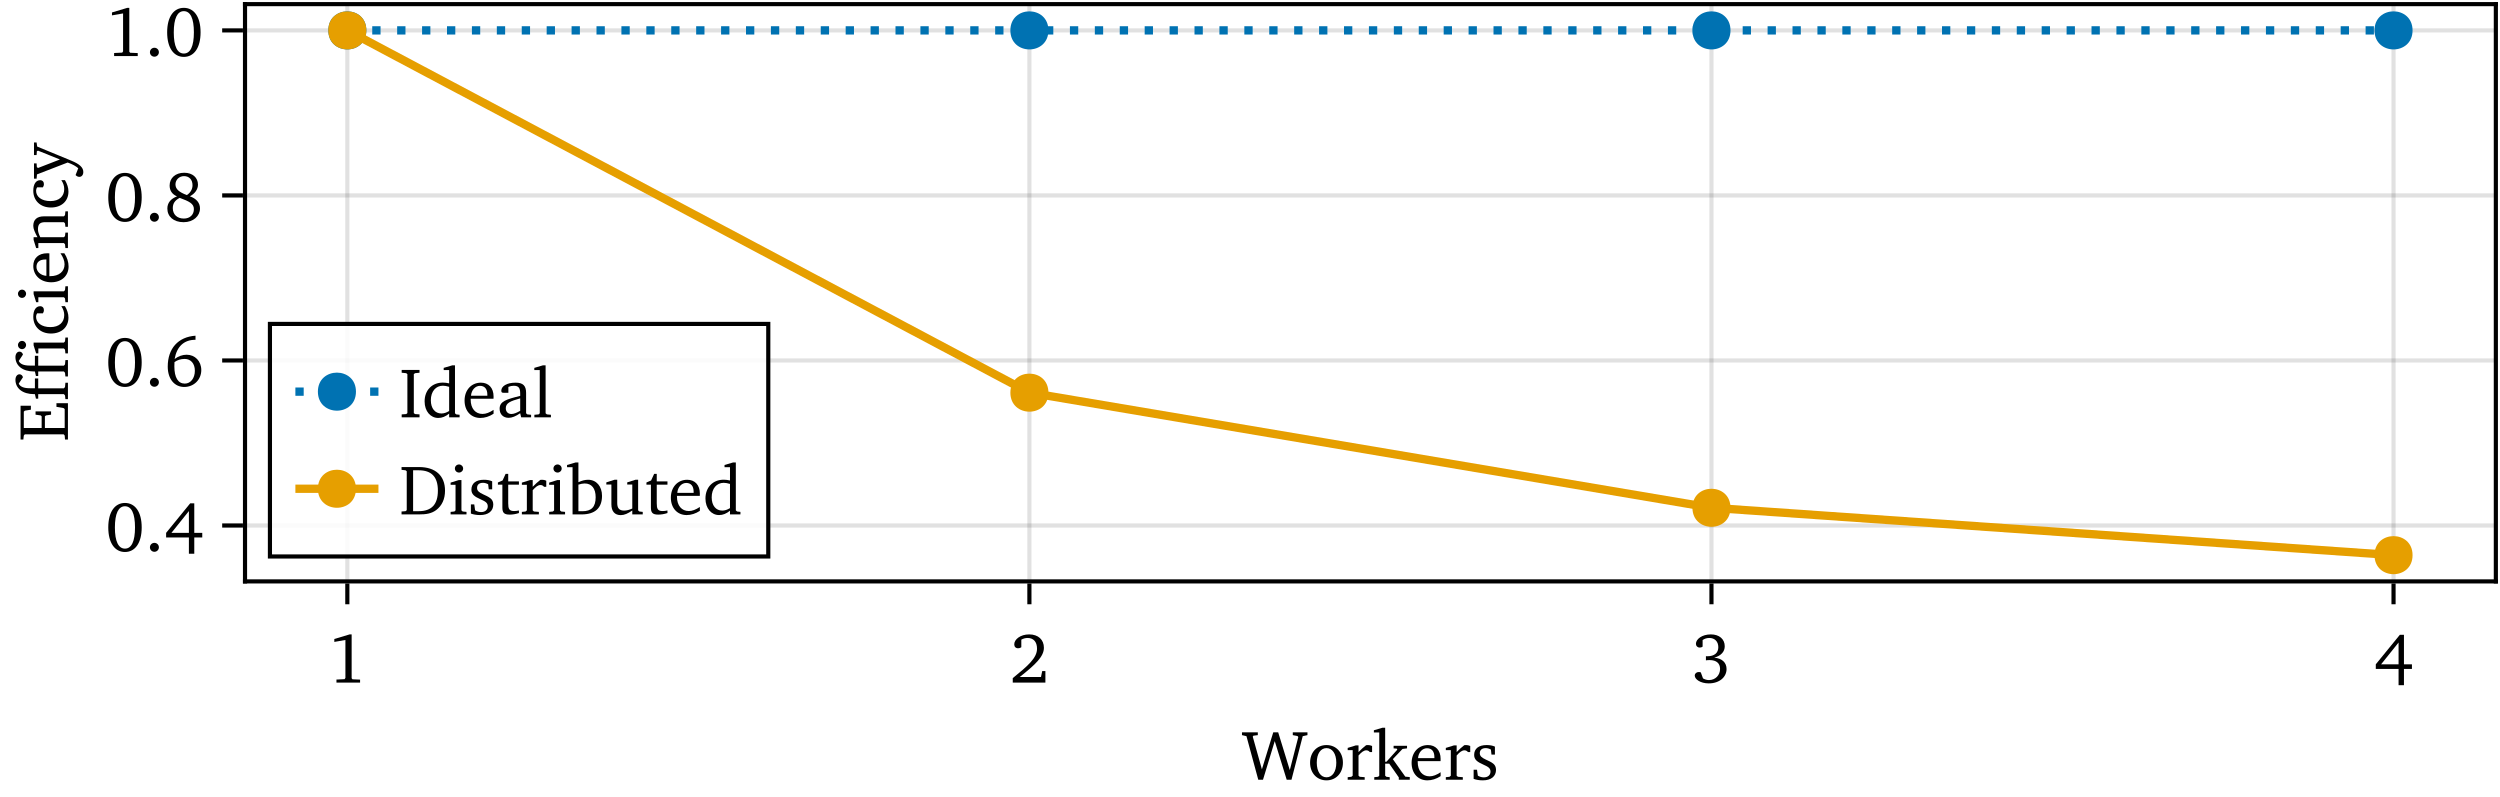 <?xml version="1.0" encoding="UTF-8"?>
<svg xmlns="http://www.w3.org/2000/svg" xmlns:xlink="http://www.w3.org/1999/xlink" width="602" height="192" viewBox="0 0 602 192">
<defs>
<g>
<g id="glyph-0-0-49e3ccf3">
<path d="M 3.922 0 L 5.062 0 L 7.891 -9.297 L 10.766 0 L 11.922 0 L 14.625 -10.484 L 15.766 -10.734 L 15.766 -11.406 L 12.234 -11.406 L 12.234 -10.734 L 13.375 -10.516 L 13.562 -10.281 L 11.516 -2.312 L 8.719 -11.406 L 7.531 -11.406 L 4.797 -2.5 L 2.594 -10.359 L 2.734 -10.594 L 3.812 -10.734 L 3.812 -11.406 L 0 -11.406 L 0 -10.734 L 1.078 -10.484 Z M 3.922 0 "/>
</g>
<g id="glyph-1-0-49e3ccf3">
<path d="M 4.578 -8.344 C 2.281 -8.344 0.625 -6.625 0.625 -4.094 C 0.625 -1.578 2.297 0.156 4.578 0.156 C 6.844 0.156 8.531 -1.578 8.531 -4.094 C 8.531 -6.609 6.875 -8.344 4.578 -8.344 Z M 4.578 -7.609 C 5.953 -7.609 6.938 -6.297 6.938 -4.094 C 6.938 -1.891 5.953 -0.578 4.578 -0.578 C 3.219 -0.578 2.234 -1.906 2.234 -4.094 C 2.234 -6.312 3.203 -7.609 4.578 -7.609 Z M 4.578 -7.609 "/>
</g>
<g id="glyph-1-1-49e3ccf3">
<path d="M 0.516 0 L 4.609 0 L 4.609 -0.609 L 3.422 -0.703 L 3.125 -0.969 L 3.125 -5.828 C 3.828 -6.641 4.422 -7.078 4.984 -7.078 C 5.344 -7.078 5.625 -6.938 5.844 -6.656 L 6.391 -6.656 L 6.391 -8.125 C 6.031 -8.281 5.719 -8.344 5.375 -8.344 C 5.234 -8.344 5.078 -8.344 4.953 -8.312 C 4.328 -7.812 3.719 -7.281 3.125 -6.656 L 3.125 -8.266 L 2.484 -8.266 L 0.516 -7.656 L 0.516 -7.125 L 1.719 -7.125 L 1.719 -0.969 L 1.406 -0.703 L 0.516 -0.609 Z M 0.516 0 "/>
</g>
<g id="glyph-1-2-49e3ccf3">
<path d="M 5.844 -7.969 C 5.266 -8.234 4.609 -8.344 3.859 -8.344 C 1.922 -8.344 0.844 -7.469 0.844 -5.969 C 0.844 -4.828 1.594 -4.281 3.047 -3.641 C 4.172 -3.125 4.781 -2.828 4.781 -1.938 C 4.781 -1.141 4.172 -0.562 3.172 -0.562 C 2.688 -0.562 2.203 -0.703 1.734 -0.969 L 1.531 -2.406 L 0.719 -2.406 L 0.719 -0.203 C 1.312 0.016 2.062 0.156 2.922 0.156 C 4.938 0.156 6.109 -0.812 6.109 -2.391 C 6.109 -3.031 5.859 -3.531 5.453 -3.859 C 4.891 -4.312 4.25 -4.562 3.656 -4.844 C 2.703 -5.297 2.203 -5.656 2.203 -6.391 C 2.203 -7.156 2.719 -7.609 3.625 -7.609 C 4.031 -7.609 4.438 -7.5 4.875 -7.266 L 5.016 -6.047 L 5.844 -6.047 Z M 5.844 -7.969 "/>
</g>
<g id="glyph-2-0-49e3ccf3">
<path d="M 0.516 0 L 4.609 0 L 4.609 -0.609 L 3.422 -0.703 L 3.125 -0.969 L 3.125 -5.828 C 3.828 -6.641 4.422 -7.078 4.984 -7.078 C 5.344 -7.078 5.625 -6.938 5.844 -6.656 L 6.391 -6.656 L 6.391 -8.125 C 6.031 -8.281 5.719 -8.344 5.375 -8.344 C 5.234 -8.344 5.078 -8.344 4.953 -8.312 C 4.328 -7.812 3.719 -7.281 3.125 -6.656 L 3.125 -8.266 L 2.484 -8.266 L 0.516 -7.656 L 0.516 -7.125 L 1.719 -7.125 L 1.719 -0.969 L 1.406 -0.703 L 0.516 -0.609 Z M 0.516 0 "/>
</g>
<g id="glyph-2-1-49e3ccf3">
<path d="M 0.422 0 L 4.141 0 L 4.141 -0.609 L 3.344 -0.703 L 3.047 -0.969 L 3.047 -3.859 L 4.031 -3.859 L 6.328 -0.562 L 6.328 0 L 8.969 0 L 8.969 -0.641 L 7.891 -0.734 L 4.891 -4.953 L 7.219 -7.406 L 8.312 -7.547 L 8.312 -8.172 L 5.078 -8.172 L 5.078 -7.547 L 5.844 -7.484 L 5.969 -7.234 L 3.359 -4.328 L 3.047 -4.328 L 3.047 -12.516 L 2.391 -12.516 L 0.328 -11.906 L 0.328 -11.375 L 1.625 -11.375 L 1.625 -0.969 L 1.344 -0.703 L 0.422 -0.609 Z M 0.422 0 "/>
</g>
<g id="glyph-2-2-49e3ccf3">
<path d="M 7.609 -1.797 C 6.641 -1.156 5.797 -0.812 4.953 -0.812 C 3.234 -0.812 2.094 -2.109 2.094 -4.281 C 2.094 -4.328 2.094 -4.406 2.094 -4.469 L 7.594 -4.469 C 7.609 -4.656 7.609 -4.828 7.609 -5 C 7.609 -7.094 6.406 -8.344 4.562 -8.344 C 2.281 -8.344 0.625 -6.594 0.625 -4.031 C 0.625 -1.531 2.172 0.156 4.422 0.156 C 5.484 0.156 6.594 -0.188 7.609 -0.859 Z M 6.109 -5.188 L 2.172 -5.188 C 2.281 -6.625 3.25 -7.578 4.328 -7.578 C 5.469 -7.578 6.109 -6.828 6.109 -5.453 C 6.109 -5.375 6.109 -5.266 6.109 -5.188 Z M 6.109 -5.188 "/>
</g>
<g id="glyph-2-3-49e3ccf3">
<path d="M 5.391 -6 C 7.062 -6.484 7.922 -7.453 7.922 -8.75 C 7.922 -10.469 6.609 -11.609 4.578 -11.609 C 2.453 -11.609 0.984 -10.469 0.984 -9.344 C 0.984 -8.812 1.359 -8.438 1.906 -8.438 C 2.172 -8.438 2.391 -8.5 2.594 -8.656 L 2.594 -10.25 C 3.094 -10.594 3.625 -10.75 4.219 -10.75 C 5.531 -10.75 6.375 -9.875 6.375 -8.531 C 6.375 -7.156 5.453 -6.344 3.734 -6.344 C 3.625 -6.344 3.5 -6.359 3.391 -6.359 L 3.391 -5.359 C 3.703 -5.406 4.016 -5.422 4.281 -5.422 C 5.922 -5.422 6.797 -4.641 6.797 -3.297 C 6.797 -1.781 5.672 -0.609 4.125 -0.609 C 3.625 -0.609 3.141 -0.75 2.688 -1.016 L 2.156 -2.469 C 1.969 -2.531 1.797 -2.547 1.656 -2.547 C 1.109 -2.547 0.703 -2.172 0.703 -1.688 C 0.703 -0.812 2.047 0.188 4.062 0.188 C 6.688 0.188 8.359 -1.359 8.359 -3.266 C 8.359 -4.812 7.281 -5.859 5.391 -6 Z M 5.391 -6 "/>
</g>
<g id="glyph-2-4-49e3ccf3">
<path d="M 6.25 -11.516 L 0.453 -4.406 L 0.453 -3.297 L 5.938 -3.297 L 5.938 0.625 L 7.234 0.625 L 7.234 -3.297 L 9.156 -3.297 L 9.156 -4.406 L 7.234 -4.406 L 7.234 -11.516 Z M 5.938 -9.656 L 5.938 -4.406 L 1.734 -4.406 Z M 5.938 -9.656 "/>
</g>
<g id="glyph-2-5-49e3ccf3">
<path d="M 2.234 -12.516 L 0.141 -11.906 L 0.141 -11.375 L 1.469 -11.375 L 1.469 0 L 3.641 0 C 6.891 0 8.562 -1.547 8.562 -4.469 C 8.562 -6.781 7.203 -8.344 5.203 -8.344 C 4.453 -8.344 3.688 -8.141 2.875 -7.75 L 2.875 -12.516 Z M 2.875 -0.781 L 2.875 -7.172 C 3.438 -7.344 3.938 -7.453 4.375 -7.453 C 6.062 -7.453 7.031 -6.266 7.031 -4.141 C 7.031 -1.797 6.016 -0.766 3.812 -0.766 C 3.719 -0.766 3.406 -0.766 2.875 -0.781 Z M 2.875 -0.781 "/>
</g>
<g id="glyph-2-6-49e3ccf3">
<path d="M 2.406 -8.344 L 0.438 -7.719 L 0.438 -7.188 L 1.656 -7.188 L 1.656 -2.438 C 1.656 -0.734 2.469 0.172 3.922 0.172 C 4.766 0.172 5.656 -0.219 6.688 -0.953 L 6.688 0 L 9.203 0 L 9.203 -0.609 L 8.391 -0.703 L 8.094 -0.969 L 8.094 -8.344 L 7.453 -8.344 L 5.469 -7.719 L 5.469 -7.188 L 6.688 -7.188 L 6.688 -1.422 C 5.984 -1.094 5.344 -0.922 4.703 -0.922 C 3.562 -0.922 3.062 -1.5 3.062 -2.719 L 3.062 -8.344 Z M 2.406 -8.344 "/>
</g>
<g id="glyph-2-7-49e3ccf3">
<path d="M 1.5 -7.156 L 1.5 -1.672 C 1.5 -0.453 1.859 0.047 3.266 0.047 C 3.922 0.047 4.688 -0.062 5.484 -0.328 L 5.484 -0.953 C 5.094 -0.859 4.703 -0.812 4.312 -0.812 C 3.125 -0.812 2.906 -1.375 2.906 -2.672 L 2.906 -7.156 L 5.484 -7.156 L 5.484 -7.953 L 2.906 -7.953 L 2.906 -9.766 L 2.281 -9.766 L 1.547 -8.172 L 0.422 -7.688 L 0.422 -7.156 Z M 1.5 -7.156 "/>
</g>
<g id="glyph-3-0-49e3ccf3">
<path d="M 5.281 -11.609 L 1.594 -10.5 L 1.594 -9.797 L 4.266 -10.266 L 4.266 -1.125 L 4.062 -0.828 L 2.109 -0.734 L 2.109 0 L 7.797 0 L 7.797 -0.719 L 5.969 -0.797 L 5.766 -1.047 L 5.766 -11.609 Z M 5.281 -11.609 "/>
</g>
<g id="glyph-3-1-49e3ccf3">
<path d="M 2.359 -2 C 1.766 -2 1.281 -1.531 1.281 -0.922 C 1.281 -0.312 1.766 0.156 2.359 0.156 C 2.953 0.156 3.438 -0.328 3.438 -0.922 C 3.438 -1.531 2.953 -2 2.359 -2 Z M 2.359 -2 "/>
</g>
<g id="glyph-3-2-49e3ccf3">
<path d="M 4.766 -11.406 L 0.562 -11.406 L 0.562 -10.734 L 1.531 -10.625 L 1.812 -10.391 L 1.812 -1.016 L 1.531 -0.781 L 0.562 -0.703 L 0.562 0 L 4.766 0 C 6.453 0 7.75 -0.188 8.906 -1.047 C 10.297 -2.109 11.031 -3.688 11.031 -5.719 C 11.031 -9.281 8.781 -11.406 4.766 -11.406 Z M 3.344 -10.625 L 4.688 -10.625 C 7.797 -10.625 9.312 -9.031 9.312 -5.719 C 9.312 -2.406 7.797 -0.781 4.688 -0.781 L 3.344 -0.781 Z M 3.344 -10.625 "/>
</g>
<g id="glyph-3-3-49e3ccf3">
<path d="M 1.5 -7.156 L 1.5 -1.672 C 1.5 -0.453 1.859 0.047 3.266 0.047 C 3.922 0.047 4.688 -0.062 5.484 -0.328 L 5.484 -0.953 C 5.094 -0.859 4.703 -0.812 4.312 -0.812 C 3.125 -0.812 2.906 -1.375 2.906 -2.672 L 2.906 -7.156 L 5.484 -7.156 L 5.484 -7.953 L 2.906 -7.953 L 2.906 -9.766 L 2.281 -9.766 L 1.547 -8.172 L 0.422 -7.688 L 0.422 -7.156 Z M 1.5 -7.156 "/>
</g>
<g id="glyph-4-0-49e3ccf3">
<path d="M 2.391 -1.344 C 6.156 -4.328 8.219 -6.25 8.219 -8.391 C 8.219 -10.312 6.875 -11.609 4.672 -11.609 C 2.562 -11.609 1.078 -10.406 1.078 -9.219 C 1.078 -8.641 1.422 -8.266 2.016 -8.266 C 2.297 -8.266 2.547 -8.344 2.781 -8.516 L 2.781 -10.344 C 3.297 -10.625 3.797 -10.75 4.297 -10.75 C 5.719 -10.75 6.562 -9.797 6.562 -8.172 C 6.562 -5.953 4.438 -4.094 0.719 -1.078 L 0.719 0 L 8.578 0 L 8.578 -2.781 L 7.812 -2.781 L 7.516 -1.344 Z M 2.391 -1.344 "/>
</g>
<g id="glyph-4-1-49e3ccf3">
<path d="M 6.25 -11.516 L 0.453 -4.406 L 0.453 -3.297 L 5.938 -3.297 L 5.938 0.625 L 7.234 0.625 L 7.234 -3.297 L 9.156 -3.297 L 9.156 -4.406 L 7.234 -4.406 L 7.234 -11.516 Z M 5.938 -9.656 L 5.938 -4.406 L 1.734 -4.406 Z M 5.938 -9.656 "/>
</g>
<g id="glyph-4-2-49e3ccf3">
<path d="M 7.531 -12.141 C 3.359 -11.859 0.844 -9.062 0.844 -4.703 C 0.844 -1.656 2.516 0.203 4.812 0.203 C 7.141 0.203 8.922 -1.562 8.922 -3.859 C 8.922 -6.016 7.406 -7.562 5.391 -7.562 C 4.391 -7.562 3.391 -7.203 2.5 -6.531 C 3.031 -9.547 4.766 -11.156 7.484 -11.156 C 7.5 -11.156 7.516 -11.156 7.531 -11.156 Z M 2.469 -5.781 C 3.156 -6.297 4 -6.547 4.938 -6.547 C 6.375 -6.547 7.375 -5.453 7.375 -3.703 C 7.375 -1.906 6.359 -0.609 4.953 -0.609 C 3.344 -0.609 2.438 -2.047 2.438 -4.75 C 2.438 -5.062 2.438 -5.422 2.469 -5.781 Z M 2.469 -5.781 "/>
</g>
<g id="glyph-4-3-49e3ccf3">
<path d="M 2.625 -12.031 C 2.078 -12.031 1.625 -11.609 1.625 -11.047 C 1.625 -10.5 2.078 -10.078 2.625 -10.078 C 3.156 -10.078 3.609 -10.5 3.609 -11.047 C 3.609 -11.594 3.156 -12.031 2.625 -12.031 Z M 2.547 -8.266 L 0.594 -7.656 L 0.594 -7.125 L 1.781 -7.125 L 1.781 -0.969 L 1.5 -0.703 L 0.594 -0.609 L 0.594 0 L 4.422 0 L 4.422 -0.609 L 3.5 -0.703 L 3.203 -0.969 L 3.203 -8.266 Z M 2.547 -8.266 "/>
</g>
<g id="glyph-4-4-49e3ccf3">
<path d="M 0.516 0 L 4.609 0 L 4.609 -0.609 L 3.422 -0.703 L 3.125 -0.969 L 3.125 -5.828 C 3.828 -6.641 4.422 -7.078 4.984 -7.078 C 5.344 -7.078 5.625 -6.938 5.844 -6.656 L 6.391 -6.656 L 6.391 -8.125 C 6.031 -8.281 5.719 -8.344 5.375 -8.344 C 5.234 -8.344 5.078 -8.344 4.953 -8.312 C 4.328 -7.812 3.719 -7.281 3.125 -6.656 L 3.125 -8.266 L 2.484 -8.266 L 0.516 -7.656 L 0.516 -7.125 L 1.719 -7.125 L 1.719 -0.969 L 1.406 -0.703 L 0.516 -0.609 Z M 0.516 0 "/>
</g>
<g id="glyph-4-5-49e3ccf3">
<path d="M 6.516 -11.375 L 6.516 -8.172 C 5.984 -8.297 5.469 -8.359 5 -8.359 C 2.406 -8.359 0.609 -6.547 0.609 -3.828 C 0.609 -1.438 2.047 0.156 3.891 0.156 C 4.828 0.156 5.641 -0.188 6.516 -0.891 L 6.516 0 L 9.031 0 L 9.031 -0.609 L 8.219 -0.703 L 7.922 -0.969 L 7.922 -12.516 L 7.281 -12.516 L 5.203 -11.906 L 5.203 -11.375 Z M 6.516 -1.516 C 5.875 -1.125 5.266 -0.922 4.656 -0.922 C 3.125 -0.922 2.109 -2.125 2.109 -4.109 C 2.109 -6.234 3.297 -7.609 5.016 -7.609 C 5.422 -7.609 5.938 -7.516 6.516 -7.344 Z M 6.516 -1.516 "/>
</g>
<g id="glyph-5-0-49e3ccf3">
<path d="M 0 -0.562 L 0 -9.312 L -2.766 -9.312 L -2.766 -8.438 L -1.047 -8.141 L -0.781 -7.906 L -0.781 -3.344 L -5.547 -3.344 L -5.547 -6.141 L -5.281 -6.375 L -4.062 -6.547 L -4.062 -7.344 L -7.797 -7.344 L -7.797 -6.547 L -6.562 -6.375 L -6.328 -6.141 L -6.328 -3.344 L -10.625 -3.344 L -10.625 -7.281 L -10.375 -7.516 L -8.922 -7.75 L -8.922 -8.703 L -11.406 -8.703 L -11.406 -0.562 L -10.734 -0.562 L -10.625 -1.531 L -10.391 -1.812 L -1.016 -1.812 L -0.781 -1.531 L -0.703 -0.562 Z M 0 -0.562 "/>
</g>
<g id="glyph-6-0-49e3ccf3">
<path d="M 0 -0.5 L 0 -4.453 L -0.609 -4.453 L -0.703 -3.406 L -0.969 -3.109 L -7.156 -3.109 L -7.156 -5.484 L -7.953 -5.484 L -7.953 -3.125 L -9.203 -3.125 C -10.625 -3.125 -11.516 -3.5 -11.844 -4.234 L -10.828 -5.781 C -10.953 -6.219 -11.266 -6.484 -11.672 -6.484 C -12.219 -6.484 -12.641 -5.938 -12.641 -5.156 C -12.641 -3.141 -10.969 -1.703 -8.141 -1.703 C -8.094 -1.703 -8.031 -1.703 -7.953 -1.703 L -7.703 -0.609 L -7.156 -0.609 L -7.156 -1.703 L -0.969 -1.703 L -0.703 -1.391 L -0.609 -0.5 Z M 0 -0.5 "/>
</g>
<g id="glyph-7-0-49e3ccf3">
<path d="M -12.031 -2.625 C -12.031 -2.078 -11.609 -1.625 -11.047 -1.625 C -10.5 -1.625 -10.078 -2.078 -10.078 -2.625 C -10.078 -3.156 -10.5 -3.609 -11.047 -3.609 C -11.594 -3.609 -12.031 -3.156 -12.031 -2.625 Z M -8.266 -2.547 L -7.656 -0.594 L -7.125 -0.594 L -7.125 -1.781 L -0.969 -1.781 L -0.703 -1.5 L -0.609 -0.594 L 0 -0.594 L 0 -4.422 L -0.609 -4.422 L -0.703 -3.5 L -0.969 -3.203 L -8.266 -3.203 Z M -8.266 -2.547 "/>
</g>
<g id="glyph-8-0-49e3ccf3">
<path d="M -0.719 -7.219 L -1.594 -7.219 C -1.125 -6.516 -0.891 -5.812 -0.891 -5.062 C -0.891 -3.297 -2.125 -2.172 -4.219 -2.172 C -6.359 -2.172 -7.672 -3.219 -7.672 -4.672 C -7.672 -4.969 -7.578 -5.234 -7.422 -5.484 L -6.031 -5.484 C -5.859 -5.75 -5.781 -6 -5.781 -6.25 C -5.781 -6.828 -6.141 -7.203 -6.688 -7.203 C -7.672 -7.203 -8.344 -6.297 -8.344 -4.656 C -8.344 -2.281 -6.625 -0.625 -4.094 -0.625 C -1.578 -0.625 0.125 -2.141 0.125 -4.453 C 0.125 -5.375 -0.172 -6.297 -0.719 -7.219 Z M -0.719 -7.219 "/>
</g>
<g id="glyph-9-0-49e3ccf3">
<path d="M -12.031 -2.625 C -12.031 -2.078 -11.609 -1.625 -11.047 -1.625 C -10.5 -1.625 -10.078 -2.078 -10.078 -2.625 C -10.078 -3.156 -10.5 -3.609 -11.047 -3.609 C -11.594 -3.609 -12.031 -3.156 -12.031 -2.625 Z M -8.266 -2.547 L -7.656 -0.594 L -7.125 -0.594 L -7.125 -1.781 L -0.969 -1.781 L -0.703 -1.5 L -0.609 -0.594 L 0 -0.594 L 0 -4.422 L -0.609 -4.422 L -0.703 -3.5 L -0.969 -3.203 L -8.266 -3.203 Z M -8.266 -2.547 "/>
</g>
<g id="glyph-9-1-49e3ccf3">
<path d="M -1.797 -7.609 C -1.156 -6.641 -0.812 -5.797 -0.812 -4.953 C -0.812 -3.234 -2.109 -2.094 -4.281 -2.094 C -4.328 -2.094 -4.406 -2.094 -4.469 -2.094 L -4.469 -7.594 C -4.656 -7.609 -4.828 -7.609 -5 -7.609 C -7.094 -7.609 -8.344 -6.406 -8.344 -4.562 C -8.344 -2.281 -6.594 -0.625 -4.031 -0.625 C -1.531 -0.625 0.156 -2.172 0.156 -4.422 C 0.156 -5.484 -0.188 -6.594 -0.859 -7.609 Z M -5.188 -6.109 L -5.188 -2.172 C -6.625 -2.281 -7.578 -3.25 -7.578 -4.328 C -7.578 -5.469 -6.828 -6.109 -5.453 -6.109 C -5.375 -6.109 -5.266 -6.109 -5.188 -6.109 Z M -5.188 -6.109 "/>
</g>
<g id="glyph-10-0-49e3ccf3">
<path d="M 0 -0.516 L 0 -4.234 L -0.609 -4.234 L -0.703 -3.422 L -0.969 -3.125 L -6.656 -3.125 C -7.031 -3.859 -7.219 -4.484 -7.219 -5.031 C -7.219 -6.297 -6.719 -6.75 -5.469 -6.75 L -0.969 -6.75 L -0.703 -6.453 L -0.609 -5.641 L 0 -5.641 L 0 -9.359 L -0.609 -9.359 L -0.703 -8.453 L -0.969 -8.156 L -5.766 -8.156 C -7.469 -8.156 -8.344 -7.344 -8.344 -5.859 C -8.344 -5.141 -7.953 -4.266 -7.328 -3.125 L -8.266 -3.125 L -8.266 -2.484 L -7.656 -0.516 L -7.125 -0.516 L -7.125 -1.719 L -0.969 -1.719 L -0.703 -1.422 L -0.609 -0.516 Z M 0 -0.516 "/>
</g>
<g id="glyph-11-0-49e3ccf3">
<path d="M -0.719 -7.219 L -1.594 -7.219 C -1.125 -6.516 -0.891 -5.812 -0.891 -5.062 C -0.891 -3.297 -2.125 -2.172 -4.219 -2.172 C -6.359 -2.172 -7.672 -3.219 -7.672 -4.672 C -7.672 -4.969 -7.578 -5.234 -7.422 -5.484 L -6.031 -5.484 C -5.859 -5.75 -5.781 -6 -5.781 -6.25 C -5.781 -6.828 -6.141 -7.203 -6.688 -7.203 C -7.672 -7.203 -8.344 -6.297 -8.344 -4.656 C -8.344 -2.281 -6.625 -0.625 -4.094 -0.625 C -1.578 -0.625 0.125 -2.141 0.125 -4.453 C 0.125 -5.375 -0.172 -6.297 -0.719 -7.219 Z M -0.719 -7.219 "/>
</g>
<g id="glyph-12-0-49e3ccf3">
<path d="M -8.172 0.016 L -7.547 0.016 L -7.453 -1.016 L -0.062 -3.875 C 1.141 -3.453 1.984 -2.953 2.484 -2.5 L 1.844 -0.859 C 2.109 -0.578 2.406 -0.422 2.75 -0.422 C 3.312 -0.422 3.703 -0.891 3.703 -1.594 C 3.703 -2.703 2.766 -3.516 0.844 -4.312 L -7.406 -7.719 L -7.547 -8.703 L -8.172 -8.703 L -8.172 -5.672 L -7.547 -5.672 L -7.484 -6.594 L -7.203 -6.734 L -1.922 -4.609 L -7.203 -2.562 L -7.484 -2.766 L -7.547 -3.672 L -8.172 -3.672 Z M -8.172 0.016 "/>
</g>
<g id="glyph-13-0-49e3ccf3">
<path d="M 4.719 -11.609 C 2.297 -11.609 0.703 -9.469 0.703 -5.719 C 0.703 -1.953 2.297 0.203 4.719 0.203 C 7.156 0.203 8.75 -1.953 8.75 -5.719 C 8.75 -9.469 7.156 -11.609 4.719 -11.609 Z M 4.719 -10.812 C 6.297 -10.812 7.141 -9.078 7.141 -5.719 C 7.141 -2.344 6.297 -0.609 4.719 -0.609 C 3.156 -0.609 2.297 -2.328 2.297 -5.688 C 2.297 -9.078 3.156 -10.812 4.719 -10.812 Z M 4.719 -10.812 "/>
</g>
<g id="glyph-14-0-49e3ccf3">
<path d="M 4.719 -11.609 C 2.297 -11.609 0.703 -9.469 0.703 -5.719 C 0.703 -1.953 2.297 0.203 4.719 0.203 C 7.156 0.203 8.75 -1.953 8.75 -5.719 C 8.75 -9.469 7.156 -11.609 4.719 -11.609 Z M 4.719 -10.812 C 6.297 -10.812 7.141 -9.078 7.141 -5.719 C 7.141 -2.344 6.297 -0.609 4.719 -0.609 C 3.156 -0.609 2.297 -2.328 2.297 -5.688 C 2.297 -9.078 3.156 -10.812 4.719 -10.812 Z M 4.719 -10.812 "/>
</g>
<g id="glyph-14-1-49e3ccf3">
<path d="M 5.281 -11.609 L 1.594 -10.5 L 1.594 -9.797 L 4.266 -10.266 L 4.266 -1.125 L 4.062 -0.828 L 2.109 -0.734 L 2.109 0 L 7.797 0 L 7.797 -0.719 L 5.969 -0.797 L 5.766 -1.047 L 5.766 -11.609 Z M 5.281 -11.609 "/>
</g>
<g id="glyph-15-0-49e3ccf3">
<path d="M 2.359 -2 C 1.766 -2 1.281 -1.531 1.281 -0.922 C 1.281 -0.312 1.766 0.156 2.359 0.156 C 2.953 0.156 3.438 -0.328 3.438 -0.922 C 3.438 -1.531 2.953 -2 2.359 -2 Z M 2.359 -2 "/>
</g>
<g id="glyph-16-0-49e3ccf3">
<path d="M 5.453 -6.266 C 3.609 -6.938 2.703 -7.703 2.703 -8.828 C 2.703 -9.938 3.594 -10.828 4.766 -10.828 C 6 -10.828 6.812 -9.984 6.812 -8.625 C 6.812 -7.719 6.344 -6.844 5.453 -6.266 Z M 6.172 -5.969 C 7.422 -6.625 8.125 -7.672 8.125 -8.781 C 8.125 -10.438 6.844 -11.641 4.812 -11.641 C 2.703 -11.641 1.297 -10.375 1.297 -8.562 C 1.297 -7.344 1.906 -6.438 3.078 -5.953 C 1.531 -5.359 0.75 -4.359 0.75 -3.016 C 0.75 -1.094 2.234 0.266 4.672 0.266 C 7.031 0.266 8.609 -1.234 8.609 -3.047 C 8.609 -4.375 7.766 -5.406 6.172 -5.969 Z M 3.719 -5.594 C 6 -4.75 7.141 -4.219 7.141 -2.875 C 7.141 -1.531 6.188 -0.609 4.719 -0.609 C 3.094 -0.609 2.062 -1.609 2.062 -3.109 C 2.062 -4.25 2.562 -4.984 3.719 -5.594 Z M 3.719 -5.594 "/>
</g>
<g id="glyph-16-1-49e3ccf3">
<path d="M 4.719 -11.609 C 2.297 -11.609 0.703 -9.469 0.703 -5.719 C 0.703 -1.953 2.297 0.203 4.719 0.203 C 7.156 0.203 8.75 -1.953 8.75 -5.719 C 8.75 -9.469 7.156 -11.609 4.719 -11.609 Z M 4.719 -10.812 C 6.297 -10.812 7.141 -9.078 7.141 -5.719 C 7.141 -2.344 6.297 -0.609 4.719 -0.609 C 3.156 -0.609 2.297 -2.328 2.297 -5.688 C 2.297 -9.078 3.156 -10.812 4.719 -10.812 Z M 4.719 -10.812 "/>
</g>
<g id="glyph-17-0-49e3ccf3">
<path d="M 0.594 0 L 4.891 0 L 4.891 -0.703 L 3.812 -0.781 L 3.516 -1.016 L 3.516 -10.391 L 3.812 -10.625 L 4.891 -10.734 L 4.891 -11.406 L 0.594 -11.406 L 0.594 -10.734 L 1.688 -10.625 L 1.969 -10.391 L 1.969 -1.016 L 1.688 -0.781 L 0.594 -0.703 Z M 0.594 0 "/>
</g>
<g id="glyph-17-1-49e3ccf3">
<path d="M 5.672 -0.984 L 5.906 0 L 8.297 0 L 8.297 -0.609 L 7.391 -0.703 L 7.094 -0.969 L 7.094 -5.906 C 7.094 -7.609 6.344 -8.344 4.562 -8.344 C 2.406 -8.344 1.125 -7.469 1.125 -6.422 C 1.125 -6.016 1.266 -5.906 1.656 -5.906 L 2.828 -5.906 L 2.828 -7.328 C 3.281 -7.516 3.688 -7.594 4.109 -7.594 C 5.344 -7.594 5.672 -7.031 5.672 -5.688 L 5.672 -5.156 C 2.281 -4.328 0.719 -3.828 0.719 -2.062 C 0.719 -0.781 1.547 0.125 2.891 0.125 C 3.703 0.125 4.609 -0.25 5.672 -0.984 Z M 5.672 -1.562 C 4.828 -1.078 4.125 -0.797 3.562 -0.797 C 2.719 -0.797 2.203 -1.359 2.203 -2.188 C 2.203 -3.438 3.281 -3.891 5.672 -4.562 Z M 5.672 -1.562 "/>
</g>
<g id="glyph-17-2-49e3ccf3">
<path d="M 0.469 0 L 4.453 0 L 4.453 -0.609 L 3.484 -0.703 L 3.172 -0.969 L 3.172 -12.516 L 2.531 -12.516 L 0.453 -11.906 L 0.453 -11.375 L 1.766 -11.375 L 1.766 -0.969 L 1.484 -0.703 L 0.469 -0.609 Z M 0.469 0 "/>
</g>
<g id="glyph-18-0-49e3ccf3">
<path d="M 6.516 -11.375 L 6.516 -8.172 C 5.984 -8.297 5.469 -8.359 5 -8.359 C 2.406 -8.359 0.609 -6.547 0.609 -3.828 C 0.609 -1.438 2.047 0.156 3.891 0.156 C 4.828 0.156 5.641 -0.188 6.516 -0.891 L 6.516 0 L 9.031 0 L 9.031 -0.609 L 8.219 -0.703 L 7.922 -0.969 L 7.922 -12.516 L 7.281 -12.516 L 5.203 -11.906 L 5.203 -11.375 Z M 6.516 -1.516 C 5.875 -1.125 5.266 -0.922 4.656 -0.922 C 3.125 -0.922 2.109 -2.125 2.109 -4.109 C 2.109 -6.234 3.297 -7.609 5.016 -7.609 C 5.422 -7.609 5.938 -7.516 6.516 -7.344 Z M 6.516 -1.516 "/>
</g>
<g id="glyph-18-1-49e3ccf3">
<path d="M 7.609 -1.797 C 6.641 -1.156 5.797 -0.812 4.953 -0.812 C 3.234 -0.812 2.094 -2.109 2.094 -4.281 C 2.094 -4.328 2.094 -4.406 2.094 -4.469 L 7.594 -4.469 C 7.609 -4.656 7.609 -4.828 7.609 -5 C 7.609 -7.094 6.406 -8.344 4.562 -8.344 C 2.281 -8.344 0.625 -6.594 0.625 -4.031 C 0.625 -1.531 2.172 0.156 4.422 0.156 C 5.484 0.156 6.594 -0.188 7.609 -0.859 Z M 6.109 -5.188 L 2.172 -5.188 C 2.281 -6.625 3.25 -7.578 4.328 -7.578 C 5.469 -7.578 6.109 -6.828 6.109 -5.453 C 6.109 -5.375 6.109 -5.266 6.109 -5.188 Z M 6.109 -5.188 "/>
</g>
<g id="glyph-19-0-49e3ccf3">
<path d="M 5.844 -7.969 C 5.266 -8.234 4.609 -8.344 3.859 -8.344 C 1.922 -8.344 0.844 -7.469 0.844 -5.969 C 0.844 -4.828 1.594 -4.281 3.047 -3.641 C 4.172 -3.125 4.781 -2.828 4.781 -1.938 C 4.781 -1.141 4.172 -0.562 3.172 -0.562 C 2.688 -0.562 2.203 -0.703 1.734 -0.969 L 1.531 -2.406 L 0.719 -2.406 L 0.719 -0.203 C 1.312 0.016 2.062 0.156 2.922 0.156 C 4.938 0.156 6.109 -0.812 6.109 -2.391 C 6.109 -3.031 5.859 -3.531 5.453 -3.859 C 4.891 -4.312 4.25 -4.562 3.656 -4.844 C 2.703 -5.297 2.203 -5.656 2.203 -6.391 C 2.203 -7.156 2.719 -7.609 3.625 -7.609 C 4.031 -7.609 4.438 -7.5 4.875 -7.266 L 5.016 -6.047 L 5.844 -6.047 Z M 5.844 -7.969 "/>
</g>
<g id="glyph-19-1-49e3ccf3">
<path d="M 2.625 -12.031 C 2.078 -12.031 1.625 -11.609 1.625 -11.047 C 1.625 -10.5 2.078 -10.078 2.625 -10.078 C 3.156 -10.078 3.609 -10.5 3.609 -11.047 C 3.609 -11.594 3.156 -12.031 2.625 -12.031 Z M 2.547 -8.266 L 0.594 -7.656 L 0.594 -7.125 L 1.781 -7.125 L 1.781 -0.969 L 1.5 -0.703 L 0.594 -0.609 L 0.594 0 L 4.422 0 L 4.422 -0.609 L 3.5 -0.703 L 3.203 -0.969 L 3.203 -8.266 Z M 2.547 -8.266 "/>
</g>
</g>
</defs>
<rect x="-60.2" y="-19.2" width="722.4" height="230.4" fill="rgb(100%, 100%, 100%)" fill-opacity="1"/>
<path fill-rule="nonzero" fill="rgb(100%, 100%, 100%)" fill-opacity="1" d="M 59 140 L 601 140 L 601 1 L 59 1 Z M 59 140 "/>
<path fill="none" stroke-width="1" stroke-linecap="butt" stroke-linejoin="miter" stroke="rgb(0%, 0%, 0%)" stroke-opacity="0.12" stroke-miterlimit="1.155" d="M 83.637 140 L 83.637 1 "/>
<path fill="none" stroke-width="1" stroke-linecap="butt" stroke-linejoin="miter" stroke="rgb(0%, 0%, 0%)" stroke-opacity="0.12" stroke-miterlimit="1.155" d="M 247.879 140 L 247.879 1 "/>
<path fill="none" stroke-width="1" stroke-linecap="butt" stroke-linejoin="miter" stroke="rgb(0%, 0%, 0%)" stroke-opacity="0.12" stroke-miterlimit="1.155" d="M 412.121 140 L 412.121 1 "/>
<path fill="none" stroke-width="1" stroke-linecap="butt" stroke-linejoin="miter" stroke="rgb(0%, 0%, 0%)" stroke-opacity="0.12" stroke-miterlimit="1.155" d="M 576.363 140 L 576.363 1 "/>
<path fill="none" stroke-width="1" stroke-linecap="butt" stroke-linejoin="miter" stroke="rgb(0%, 0%, 0%)" stroke-opacity="0.12" stroke-miterlimit="1.155" d="M 59 126.539 L 601 126.539 "/>
<path fill="none" stroke-width="1" stroke-linecap="butt" stroke-linejoin="miter" stroke="rgb(0%, 0%, 0%)" stroke-opacity="0.12" stroke-miterlimit="1.155" d="M 59 86.801 L 601 86.801 "/>
<path fill="none" stroke-width="1" stroke-linecap="butt" stroke-linejoin="miter" stroke="rgb(0%, 0%, 0%)" stroke-opacity="0.12" stroke-miterlimit="1.155" d="M 59 47.059 L 601 47.059 "/>
<path fill="none" stroke-width="1" stroke-linecap="butt" stroke-linejoin="miter" stroke="rgb(0%, 0%, 0%)" stroke-opacity="0.12" stroke-miterlimit="1.155" d="M 59 7.316 L 601 7.316 "/>
<g fill="rgb(0%, 0%, 0%)" fill-opacity="1">
<use xlink:href="#glyph-0-0-49e3ccf3" x="299.069" y="187.754"/>
</g>
<g fill="rgb(0%, 0%, 0%)" fill-opacity="1">
<use xlink:href="#glyph-1-0-49e3ccf3" x="314.844" y="187.754"/>
</g>
<g fill="rgb(0%, 0%, 0%)" fill-opacity="1">
<use xlink:href="#glyph-2-0-49e3ccf3" x="324.007" y="187.754"/>
</g>
<g fill="rgb(0%, 0%, 0%)" fill-opacity="1">
<use xlink:href="#glyph-2-1-49e3ccf3" x="330.501" y="187.754"/>
</g>
<g fill="rgb(0%, 0%, 0%)" fill-opacity="1">
<use xlink:href="#glyph-2-2-49e3ccf3" x="339.291" y="187.754"/>
</g>
<g fill="rgb(0%, 0%, 0%)" fill-opacity="1">
<use xlink:href="#glyph-1-1-49e3ccf3" x="347.638" y="187.754"/>
</g>
<g fill="rgb(0%, 0%, 0%)" fill-opacity="1">
<use xlink:href="#glyph-1-2-49e3ccf3" x="354.132" y="187.754"/>
</g>
<g fill="rgb(0%, 0%, 0%)" fill-opacity="1">
<use xlink:href="#glyph-3-0-49e3ccf3" x="78.91" y="164.371"/>
</g>
<g fill="rgb(0%, 0%, 0%)" fill-opacity="1">
<use xlink:href="#glyph-4-0-49e3ccf3" x="243.153" y="164.371"/>
</g>
<g fill="rgb(0%, 0%, 0%)" fill-opacity="1">
<use xlink:href="#glyph-2-3-49e3ccf3" x="407.395" y="164.371"/>
</g>
<g fill="rgb(0%, 0%, 0%)" fill-opacity="1">
<use xlink:href="#glyph-2-4-49e3ccf3" x="571.638" y="164.371"/>
</g>
<g fill="rgb(0%, 0%, 0%)" fill-opacity="1">
<use xlink:href="#glyph-5-0-49e3ccf3" x="16.358" y="106.404"/>
</g>
<g fill="rgb(0%, 0%, 0%)" fill-opacity="1">
<use xlink:href="#glyph-6-0-49e3ccf3" x="16.358" y="96.612"/>
</g>
<g fill="rgb(0%, 0%, 0%)" fill-opacity="1">
<use xlink:href="#glyph-6-0-49e3ccf3" x="16.358" y="91.155"/>
</g>
<g fill="rgb(0%, 0%, 0%)" fill-opacity="1">
<use xlink:href="#glyph-7-0-49e3ccf3" x="16.358" y="85.698"/>
</g>
<g fill="rgb(0%, 0%, 0%)" fill-opacity="1">
<use xlink:href="#glyph-8-0-49e3ccf3" x="16.358" y="80.938"/>
</g>
<g fill="rgb(0%, 0%, 0%)" fill-opacity="1">
<use xlink:href="#glyph-9-0-49e3ccf3" x="16.358" y="73.356"/>
</g>
<g fill="rgb(0%, 0%, 0%)" fill-opacity="1">
<use xlink:href="#glyph-9-1-49e3ccf3" x="16.358" y="68.596"/>
</g>
<g fill="rgb(0%, 0%, 0%)" fill-opacity="1">
<use xlink:href="#glyph-10-0-49e3ccf3" x="16.358" y="60.249"/>
</g>
<g fill="rgb(0%, 0%, 0%)" fill-opacity="1">
<use xlink:href="#glyph-11-0-49e3ccf3" x="16.358" y="50.593"/>
</g>
<g fill="rgb(0%, 0%, 0%)" fill-opacity="1">
<use xlink:href="#glyph-12-0-49e3ccf3" x="16.358" y="43.011"/>
</g>
<g fill="rgb(0%, 0%, 0%)" fill-opacity="1">
<use xlink:href="#glyph-13-0-49e3ccf3" x="25.37" y="132.719"/>
</g>
<g fill="rgb(0%, 0%, 0%)" fill-opacity="1">
<use xlink:href="#glyph-3-1-49e3ccf3" x="34.822" y="132.719"/>
</g>
<g fill="rgb(0%, 0%, 0%)" fill-opacity="1">
<use xlink:href="#glyph-4-1-49e3ccf3" x="39.548" y="132.719"/>
</g>
<g fill="rgb(0%, 0%, 0%)" fill-opacity="1">
<use xlink:href="#glyph-13-0-49e3ccf3" x="25.37" y="92.978"/>
</g>
<g fill="rgb(0%, 0%, 0%)" fill-opacity="1">
<use xlink:href="#glyph-3-1-49e3ccf3" x="34.822" y="92.978"/>
</g>
<g fill="rgb(0%, 0%, 0%)" fill-opacity="1">
<use xlink:href="#glyph-4-2-49e3ccf3" x="39.548" y="92.978"/>
</g>
<g fill="rgb(0%, 0%, 0%)" fill-opacity="1">
<use xlink:href="#glyph-14-0-49e3ccf3" x="25.37" y="53.238"/>
</g>
<g fill="rgb(0%, 0%, 0%)" fill-opacity="1">
<use xlink:href="#glyph-15-0-49e3ccf3" x="34.822" y="53.238"/>
</g>
<g fill="rgb(0%, 0%, 0%)" fill-opacity="1">
<use xlink:href="#glyph-16-0-49e3ccf3" x="39.548" y="53.238"/>
</g>
<g fill="rgb(0%, 0%, 0%)" fill-opacity="1">
<use xlink:href="#glyph-14-1-49e3ccf3" x="25.37" y="13.498"/>
</g>
<g fill="rgb(0%, 0%, 0%)" fill-opacity="1">
<use xlink:href="#glyph-15-0-49e3ccf3" x="34.822" y="13.498"/>
</g>
<g fill="rgb(0%, 0%, 0%)" fill-opacity="1">
<use xlink:href="#glyph-16-1-49e3ccf3" x="39.548" y="13.498"/>
</g>
<path fill="none" stroke-width="2" stroke-linecap="butt" stroke-linejoin="miter" stroke="rgb(0%, 44.706%, 69.804%)" stroke-opacity="1" stroke-dasharray="2 4" stroke-miterlimit="2" d="M 83.637 7.316 L 576.363 7.316 "/>
<path fill-rule="nonzero" fill="rgb(0%, 44.706%, 69.804%)" fill-opacity="1" d="M 88.219 7.316 C 88.219 1.207 79.055 1.207 79.055 7.316 C 79.055 13.43 88.219 13.43 88.219 7.316 Z M 88.219 7.316 "/>
<path fill-rule="nonzero" fill="rgb(0%, 44.706%, 69.804%)" fill-opacity="1" d="M 252.461 7.316 C 252.461 1.207 243.297 1.207 243.297 7.316 C 243.297 13.43 252.461 13.43 252.461 7.316 Z M 252.461 7.316 "/>
<path fill-rule="nonzero" fill="rgb(0%, 44.706%, 69.804%)" fill-opacity="1" d="M 416.703 7.316 C 416.703 1.207 407.539 1.207 407.539 7.316 C 407.539 13.43 416.703 13.43 416.703 7.316 Z M 416.703 7.316 "/>
<path fill-rule="nonzero" fill="rgb(0%, 44.706%, 69.804%)" fill-opacity="1" d="M 580.945 7.316 C 580.945 1.207 571.781 1.207 571.781 7.316 C 571.781 13.43 580.945 13.43 580.945 7.316 Z M 580.945 7.316 "/>
<path fill="none" stroke-width="2" stroke-linecap="butt" stroke-linejoin="miter" stroke="rgb(90.196%, 62.353%, 0%)" stroke-opacity="1" stroke-miterlimit="2" d="M 83.637 7.316 L 247.879 94.551 L 412.121 122.273 L 576.363 133.684 "/>
<path fill-rule="nonzero" fill="rgb(90.196%, 62.353%, 0%)" fill-opacity="1" d="M 88.219 7.316 C 88.219 1.207 79.055 1.207 79.055 7.316 C 79.055 13.43 88.219 13.43 88.219 7.316 Z M 88.219 7.316 "/>
<path fill-rule="nonzero" fill="rgb(90.196%, 62.353%, 0%)" fill-opacity="1" d="M 252.461 94.551 C 252.461 88.441 243.297 88.441 243.297 94.551 C 243.297 100.66 252.461 100.66 252.461 94.551 Z M 252.461 94.551 "/>
<path fill-rule="nonzero" fill="rgb(90.196%, 62.353%, 0%)" fill-opacity="1" d="M 416.703 122.273 C 416.703 116.164 407.539 116.164 407.539 122.273 C 407.539 128.383 416.703 128.383 416.703 122.273 Z M 416.703 122.273 "/>
<path fill-rule="nonzero" fill="rgb(90.196%, 62.353%, 0%)" fill-opacity="1" d="M 580.945 133.684 C 580.945 127.57 571.781 127.57 571.781 133.684 C 571.781 139.793 580.945 139.793 580.945 133.684 Z M 580.945 133.684 "/>
<path fill-rule="nonzero" fill="rgb(100%, 100%, 100%)" fill-opacity="0.85" stroke-width="1" stroke-linecap="butt" stroke-linejoin="miter" stroke="rgb(0%, 0%, 0%)" stroke-opacity="1" stroke-miterlimit="2" d="M 65 134 L 185 134 L 185 78 L 65 78 Z M 65 134 "/>
<path fill="none" stroke-width="1" stroke-linecap="butt" stroke-linejoin="miter" stroke="rgb(0%, 0%, 0%)" stroke-opacity="1" stroke-miterlimit="1.155" d="M 83.637 140.5 L 83.637 145.5 "/>
<path fill="none" stroke-width="1" stroke-linecap="butt" stroke-linejoin="miter" stroke="rgb(0%, 0%, 0%)" stroke-opacity="1" stroke-miterlimit="1.155" d="M 247.879 140.5 L 247.879 145.5 "/>
<path fill="none" stroke-width="1" stroke-linecap="butt" stroke-linejoin="miter" stroke="rgb(0%, 0%, 0%)" stroke-opacity="1" stroke-miterlimit="1.155" d="M 412.121 140.5 L 412.121 145.5 "/>
<path fill="none" stroke-width="1" stroke-linecap="butt" stroke-linejoin="miter" stroke="rgb(0%, 0%, 0%)" stroke-opacity="1" stroke-miterlimit="1.155" d="M 576.363 140.5 L 576.363 145.5 "/>
<path fill="none" stroke-width="1" stroke-linecap="butt" stroke-linejoin="miter" stroke="rgb(0%, 0%, 0%)" stroke-opacity="1" stroke-miterlimit="1.155" d="M 58.5 126.539 L 53.5 126.539 "/>
<path fill="none" stroke-width="1" stroke-linecap="butt" stroke-linejoin="miter" stroke="rgb(0%, 0%, 0%)" stroke-opacity="1" stroke-miterlimit="1.155" d="M 58.5 86.801 L 53.5 86.801 "/>
<path fill="none" stroke-width="1" stroke-linecap="butt" stroke-linejoin="miter" stroke="rgb(0%, 0%, 0%)" stroke-opacity="1" stroke-miterlimit="1.155" d="M 58.5 47.059 L 53.5 47.059 "/>
<path fill="none" stroke-width="1" stroke-linecap="butt" stroke-linejoin="miter" stroke="rgb(0%, 0%, 0%)" stroke-opacity="1" stroke-miterlimit="1.155" d="M 58.5 7.316 L 53.5 7.316 "/>
<path fill="none" stroke-width="2" stroke-linecap="butt" stroke-linejoin="miter" stroke="rgb(0%, 44.706%, 69.804%)" stroke-opacity="1" stroke-dasharray="2 4" stroke-miterlimit="2" d="M 71.129 94.309 L 91.129 94.309 "/>
<path fill-rule="nonzero" fill="rgb(0%, 44.706%, 69.804%)" fill-opacity="1" d="M 85.715 94.309 C 85.715 88.199 76.547 88.199 76.547 94.309 C 76.547 100.418 85.715 100.418 85.715 94.309 Z M 85.715 94.309 "/>
<path fill="none" stroke-width="2" stroke-linecap="butt" stroke-linejoin="miter" stroke="rgb(90.196%, 62.353%, 0%)" stroke-opacity="1" stroke-miterlimit="2" d="M 71.129 117.691 L 91.129 117.691 "/>
<path fill-rule="nonzero" fill="rgb(90.196%, 62.353%, 0%)" fill-opacity="1" d="M 85.715 117.691 C 85.715 111.582 76.547 111.582 76.547 117.691 C 76.547 123.801 85.715 123.801 85.715 117.691 Z M 85.715 117.691 "/>
<g fill="rgb(0%, 0%, 0%)" fill-opacity="1">
<use xlink:href="#glyph-17-0-49e3ccf3" x="96.13" y="100.488"/>
</g>
<g fill="rgb(0%, 0%, 0%)" fill-opacity="1">
<use xlink:href="#glyph-18-0-49e3ccf3" x="101.638" y="100.488"/>
</g>
<g fill="rgb(0%, 0%, 0%)" fill-opacity="1">
<use xlink:href="#glyph-18-1-49e3ccf3" x="111.243" y="100.488"/>
</g>
<g fill="rgb(0%, 0%, 0%)" fill-opacity="1">
<use xlink:href="#glyph-17-1-49e3ccf3" x="119.59" y="100.488"/>
</g>
<g fill="rgb(0%, 0%, 0%)" fill-opacity="1">
<use xlink:href="#glyph-17-2-49e3ccf3" x="128.209" y="100.488"/>
</g>
<g fill="rgb(0%, 0%, 0%)" fill-opacity="1">
<use xlink:href="#glyph-3-2-49e3ccf3" x="96.131" y="123.871"/>
</g>
<g fill="rgb(0%, 0%, 0%)" fill-opacity="1">
<use xlink:href="#glyph-4-3-49e3ccf3" x="107.912" y="123.871"/>
</g>
<g fill="rgb(0%, 0%, 0%)" fill-opacity="1">
<use xlink:href="#glyph-19-0-49e3ccf3" x="112.672" y="123.871"/>
</g>
<g fill="rgb(0%, 0%, 0%)" fill-opacity="1">
<use xlink:href="#glyph-3-3-49e3ccf3" x="119.472" y="123.871"/>
</g>
<g fill="rgb(0%, 0%, 0%)" fill-opacity="1">
<use xlink:href="#glyph-4-4-49e3ccf3" x="125.15" y="123.871"/>
</g>
<g fill="rgb(0%, 0%, 0%)" fill-opacity="1">
<use xlink:href="#glyph-19-1-49e3ccf3" x="131.644" y="123.871"/>
</g>
<g fill="rgb(0%, 0%, 0%)" fill-opacity="1">
<use xlink:href="#glyph-2-5-49e3ccf3" x="136.404" y="123.871"/>
</g>
<g fill="rgb(0%, 0%, 0%)" fill-opacity="1">
<use xlink:href="#glyph-2-6-49e3ccf3" x="145.567" y="123.871"/>
</g>
<g fill="rgb(0%, 0%, 0%)" fill-opacity="1">
<use xlink:href="#glyph-2-7-49e3ccf3" x="155.24" y="123.871"/>
</g>
<g fill="rgb(0%, 0%, 0%)" fill-opacity="1">
<use xlink:href="#glyph-2-2-49e3ccf3" x="160.918" y="123.871"/>
</g>
<g fill="rgb(0%, 0%, 0%)" fill-opacity="1">
<use xlink:href="#glyph-4-5-49e3ccf3" x="169.265" y="123.871"/>
</g>
<path fill="none" stroke-width="1" stroke-linecap="butt" stroke-linejoin="miter" stroke="rgb(0%, 0%, 0%)" stroke-opacity="1" stroke-miterlimit="1.155" d="M 58.5 140 L 601.5 140 "/>
<path fill="none" stroke-width="1" stroke-linecap="butt" stroke-linejoin="miter" stroke="rgb(0%, 0%, 0%)" stroke-opacity="1" stroke-miterlimit="1.155" d="M 59 140.5 L 59 0.5 "/>
<path fill="none" stroke-width="1" stroke-linecap="butt" stroke-linejoin="miter" stroke="rgb(0%, 0%, 0%)" stroke-opacity="1" stroke-miterlimit="1.155" d="M 58.5 1 L 601.5 1 "/>
<path fill="none" stroke-width="1" stroke-linecap="butt" stroke-linejoin="miter" stroke="rgb(0%, 0%, 0%)" stroke-opacity="1" stroke-miterlimit="1.155" d="M 601 140.5 L 601 0.5 "/>
</svg>
